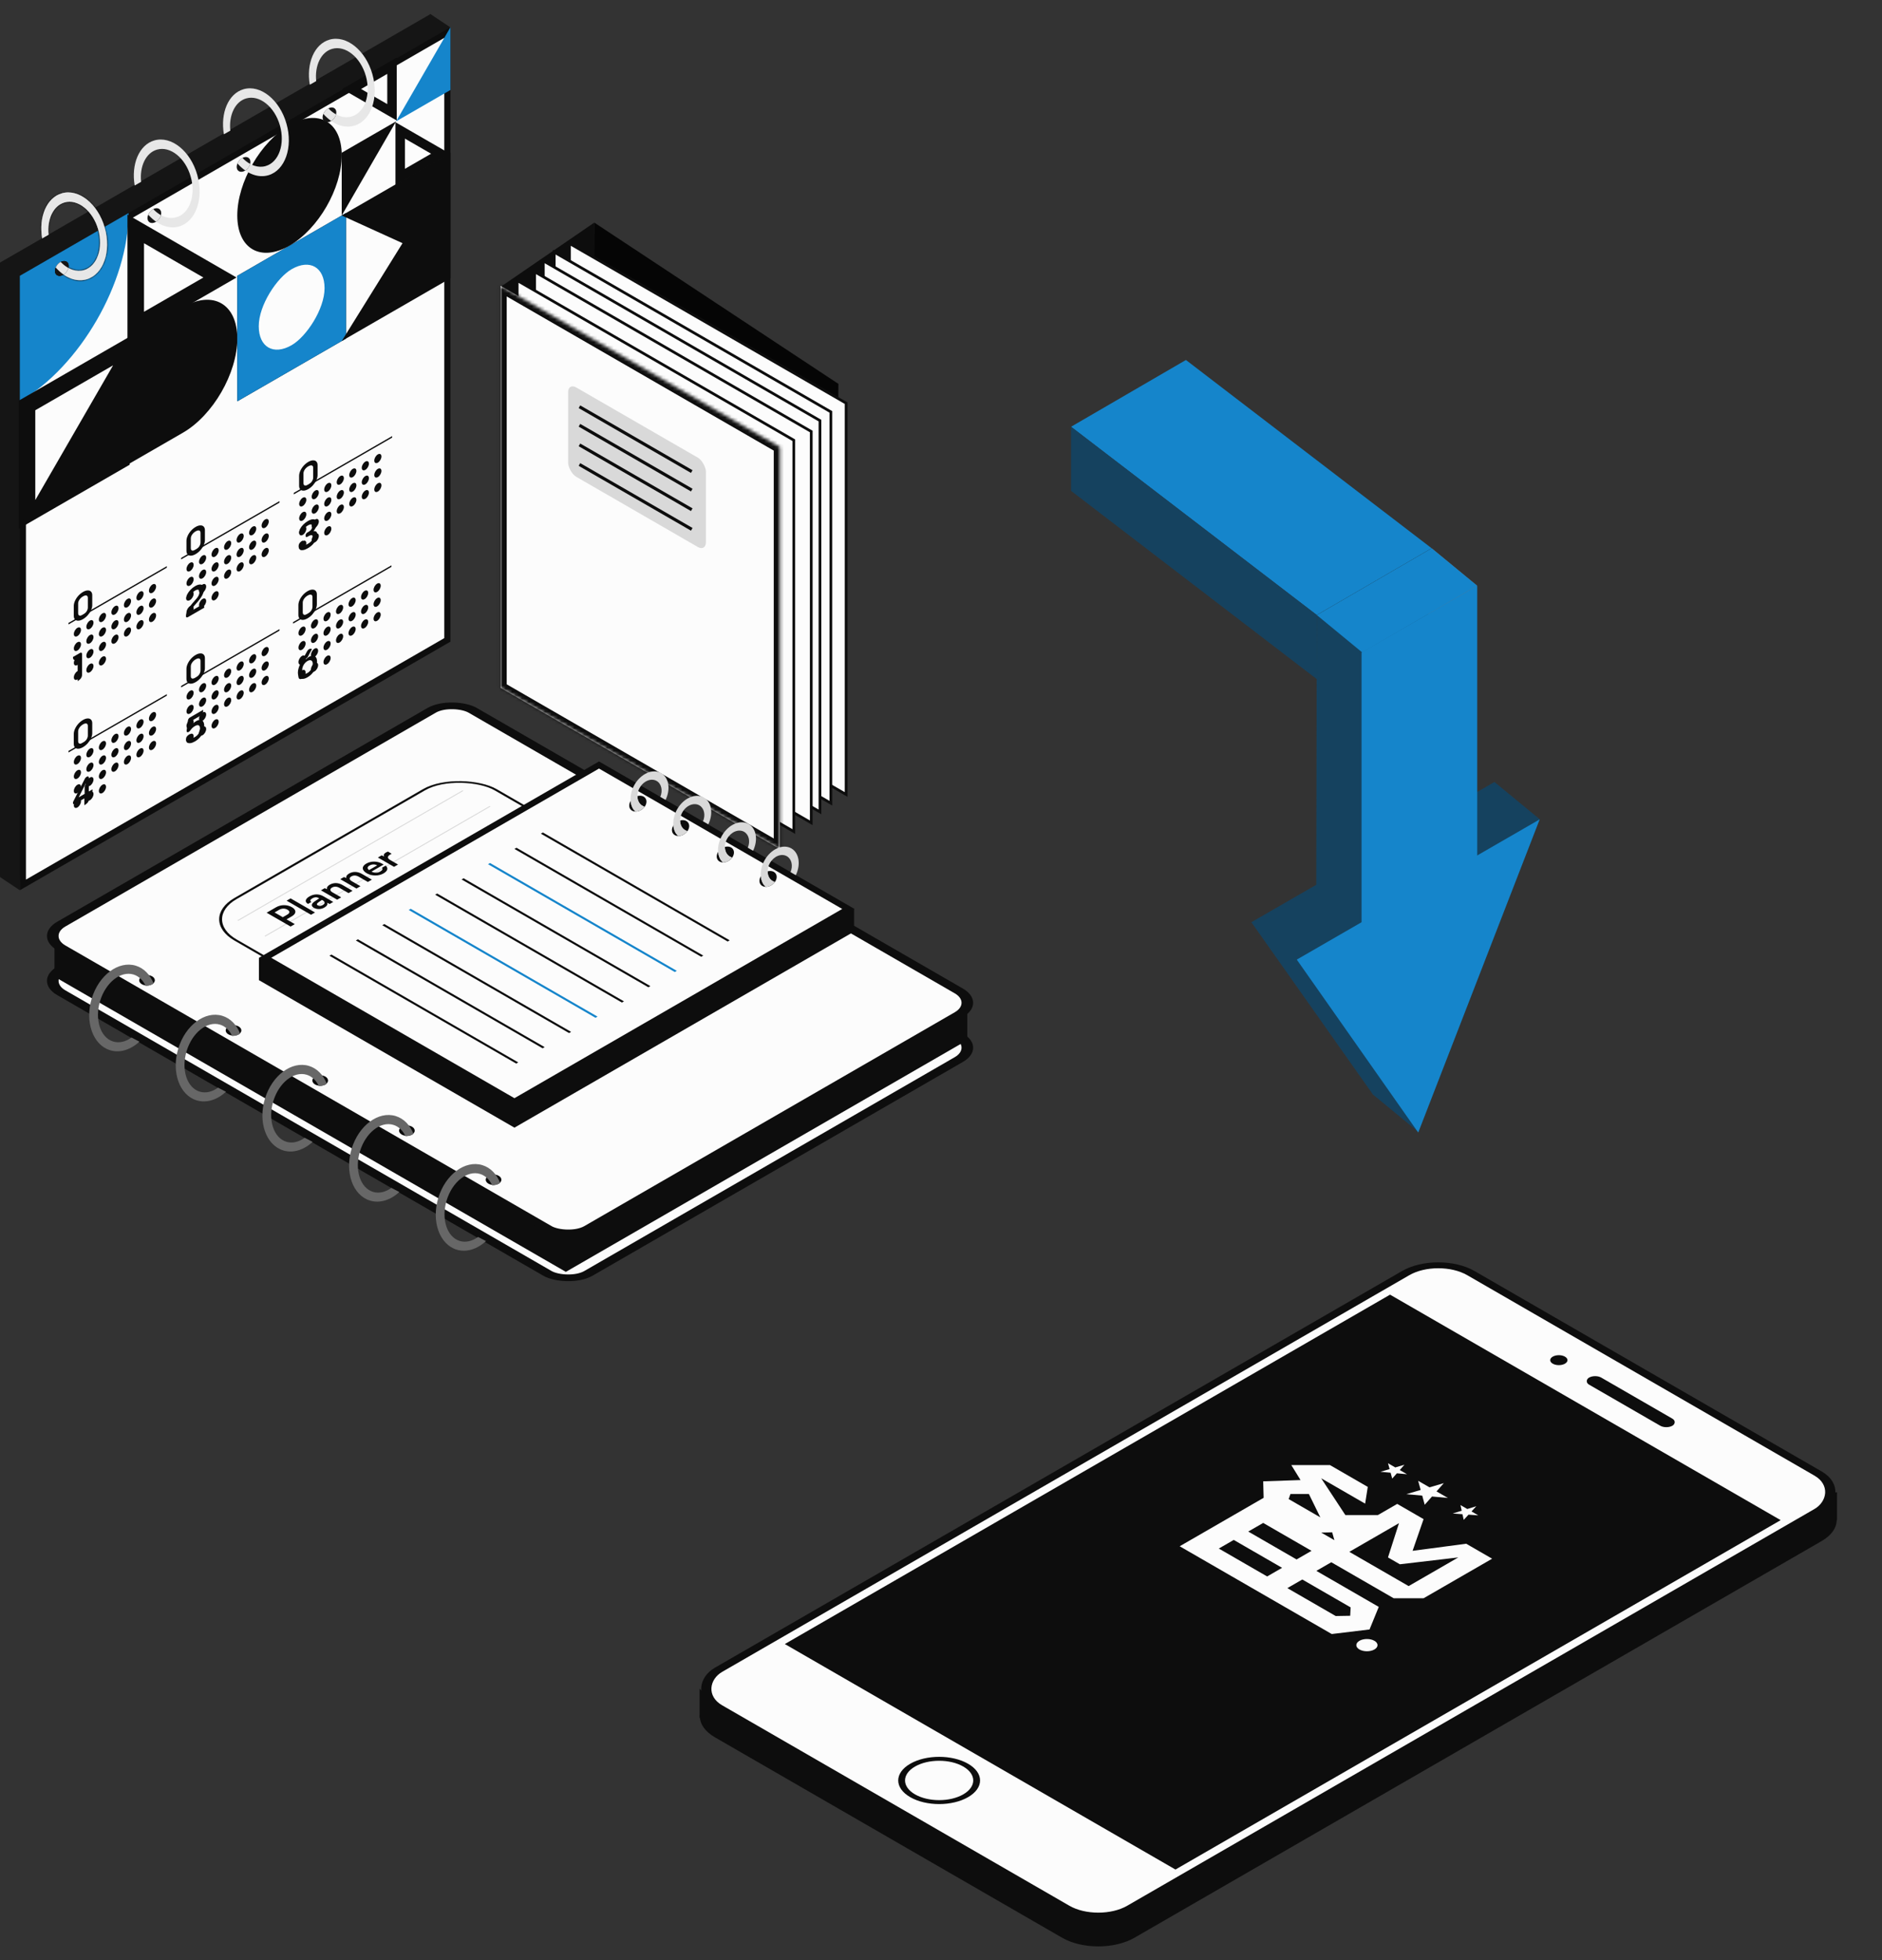 <svg width="575" height="599" viewBox="0 0 575 599" fill="none" xmlns="http://www.w3.org/2000/svg">
<rect x="0" y="0" width="575" height="599" fill="#333333" stroke="none"/>
<rect x="2.505" width="145.149" height="185.988" rx="7.232" transform="matrix(0.866 -0.5 0.866 0.5 10.283 300.979)" fill="#FCFCFC" stroke="#0D0D0D" stroke-width="2.893"/>
<path d="M172.882 388.647L295.537 317.832L295.537 306.906L139.046 227.482L213.823 305.789L16.647 286.805L16.647 298.451L172.882 388.647Z" fill="#0D0D0D"/>
<rect x="2.505" width="145.149" height="185.988" rx="7.232" transform="matrix(0.866 -0.5 0.866 0.5 10.283 287.26)" fill="#FCFCFC" stroke="#0D0D0D" stroke-width="2.893"/>
<ellipse cx="44.915" cy="299.548" rx="2.393" ry="1.595" fill="#090909"/>
<path fill-rule="evenodd" clip-rule="evenodd" d="M42.603 318.297C39.956 320.745 36.683 321.838 33.658 320.923C28.391 319.331 25.87 312.255 28.027 305.12C30.184 297.984 36.203 293.491 41.47 295.083C43.982 295.842 45.87 297.849 46.923 300.515C46.49 300.935 45.634 301.206 44.502 301.282C43.707 299.555 42.432 298.282 40.78 297.783C36.856 296.597 32.29 300.22 30.58 305.875C28.87 311.53 30.665 317.076 34.589 318.262C36.431 318.819 38.416 318.316 40.179 317.04L42.603 318.297Z" fill="#676767"/>
<ellipse cx="71.349" cy="314.863" rx="2.393" ry="1.595" fill="#090909"/>
<path fill-rule="evenodd" clip-rule="evenodd" d="M69.037 333.612C66.39 336.059 63.117 337.152 60.092 336.238C54.825 334.646 52.303 327.57 54.461 320.435C56.618 313.299 62.636 308.805 67.903 310.398C70.416 311.157 72.303 313.164 73.357 315.83C72.924 316.249 72.068 316.521 70.935 316.597C70.141 314.869 68.866 313.597 67.214 313.098C63.29 311.911 58.723 315.534 57.014 321.189C55.304 326.845 57.099 332.391 61.023 333.577C62.865 334.134 64.849 333.631 66.613 332.355L69.037 333.612Z" fill="#676767"/>
<ellipse cx="97.83" cy="330.177" rx="2.393" ry="1.595" fill="#090909"/>
<path fill-rule="evenodd" clip-rule="evenodd" d="M95.518 348.926C92.871 351.374 89.598 352.467 86.573 351.552C81.306 349.96 78.785 342.885 80.942 335.749C83.099 328.614 89.118 324.12 94.385 325.712C96.897 326.472 98.785 328.479 99.838 331.145C99.405 331.564 98.549 331.836 97.417 331.912C96.622 330.184 95.347 328.912 93.695 328.412C89.772 327.226 85.205 330.849 83.495 336.504C81.786 342.159 83.581 347.705 87.504 348.892C89.347 349.449 91.331 348.945 93.094 347.67L95.518 348.926Z" fill="#676767"/>
<ellipse cx="124.312" cy="345.492" rx="2.393" ry="1.595" fill="#090909"/>
<path fill-rule="evenodd" clip-rule="evenodd" d="M122 364.241C119.353 366.689 116.08 367.782 113.055 366.867C107.788 365.275 105.266 358.199 107.424 351.064C109.581 343.928 115.599 339.435 120.867 341.027C123.379 341.786 125.267 343.793 126.32 346.459C125.887 346.879 125.031 347.15 123.898 347.226C123.104 345.499 121.829 344.226 120.177 343.727C116.253 342.541 111.686 346.164 109.977 351.819C108.267 357.474 110.062 363.02 113.986 364.206C115.828 364.763 117.812 364.26 119.576 362.984L122 364.241Z" fill="#676767"/>
<ellipse cx="150.793" cy="360.488" rx="2.393" ry="1.595" fill="#090909"/>
<path fill-rule="evenodd" clip-rule="evenodd" d="M148.481 379.236C145.834 381.684 142.561 382.777 139.536 381.863C134.269 380.27 131.748 373.195 133.905 366.059C136.062 358.924 142.081 354.43 147.348 356.022C149.861 356.782 151.748 358.789 152.801 361.455C152.368 361.874 151.512 362.146 150.38 362.222C149.585 360.494 148.311 359.222 146.659 358.722C142.735 357.536 138.168 361.159 136.458 366.814C134.749 372.469 136.544 378.015 140.468 379.202C142.31 379.759 144.294 379.255 146.057 377.98L148.481 379.236Z" fill="#676767"/>
<rect x="0.626" width="91.803" height="42.668" rx="12.655" transform="matrix(0.866 -0.5 0.866 0.5 60.442 281.216)" fill="#FCFCFC" stroke="#0D0D0D" stroke-width="0.723"/>
<rect width="79.445" height="0.319" transform="matrix(0.866 -0.5 0.866 0.5 89.094 290.793)" fill="#D9D9D9"/>
<rect width="79.445" height="0.319" transform="matrix(0.866 -0.5 0.866 0.5 97.383 295.579)" fill="#D9D9D9"/>
<rect width="79.445" height="0.319" transform="matrix(0.866 -0.5 0.866 0.5 80.805 286.007)" fill="#D9D9D9"/>
<rect width="79.445" height="0.319" transform="matrix(0.866 -0.5 0.866 0.5 72.515 281.222)" fill="#D9D9D9"/>
<path d="M89.16 279.999C90.623 279.155 90.593 278.027 89.18 277.211C87.747 276.384 85.833 276.378 84.36 277.228L81.464 278.9L88.79 283.129L90.072 282.389L87.547 280.931L89.16 279.999ZM85.252 278.032C86.104 277.541 87.026 277.517 87.828 277.98C88.629 278.443 88.629 278.987 87.747 279.496L86.405 280.271L83.889 278.819L85.252 278.032ZM96.242 278.827L88.786 274.523L87.574 275.223L95.029 279.527L96.242 278.827ZM99.127 277.311C99.899 276.866 100.219 276.276 99.919 275.859L100.74 276.229L101.813 275.61L98.806 273.875C97.434 273.082 95.891 273.14 94.558 273.909C93.215 274.685 93.035 275.599 94.107 276.218L95.149 275.616C94.628 275.315 94.728 274.91 95.45 274.494C96.071 274.135 96.742 274.06 97.414 274.447L97.524 274.511L96.151 275.431C95.069 276.16 94.979 276.872 95.891 277.398C96.822 277.936 98.075 277.919 99.127 277.311ZM98.606 276.548C98.055 276.866 97.534 276.912 97.083 276.652C96.682 276.42 96.722 276.108 97.414 275.628L98.366 274.986L98.626 275.136C99.388 275.576 99.358 276.114 98.606 276.548ZM104.236 274.211L101.571 272.672C100.769 272.209 100.709 271.642 101.46 271.209C102.092 270.844 102.903 270.838 103.735 271.318L106.491 272.909L107.713 272.204L104.667 270.445C103.384 269.704 101.971 269.629 100.729 270.347C100.058 270.734 99.747 271.249 99.937 271.718L99.196 271.405L98.064 272.059L103.014 274.917L104.236 274.211ZM110.137 270.804L107.471 269.265C106.67 268.803 106.61 268.236 107.361 267.802C107.992 267.437 108.804 267.431 109.636 267.912L112.392 269.503L113.614 268.797L110.568 267.038C109.285 266.298 107.872 266.222 106.63 266.94C105.958 267.327 105.648 267.842 105.838 268.311L105.097 267.998L103.964 268.652L108.914 271.51L110.137 270.804ZM117.16 266.9C118.453 266.154 118.703 265.257 117.831 264.511L116.699 265.164C117.03 265.517 116.849 265.922 116.178 266.31C115.366 266.778 114.464 266.79 113.502 266.339L117.22 264.181L116.849 263.967C115.306 263.076 113.372 263.047 111.889 263.903C110.436 264.742 110.496 265.945 112.049 266.842C113.583 267.727 115.687 267.75 117.16 266.9ZM112.901 264.476C113.633 264.054 114.555 264.042 115.236 264.435L112.751 265.87C112.13 265.373 112.18 264.892 112.901 264.476ZM118.529 260.22C118.279 260.307 118.088 260.394 117.918 260.492C117.257 260.874 117.116 261.337 117.397 261.742L116.605 261.365L115.453 262.031L120.393 264.883L121.616 264.177L119.211 262.789C118.249 262.233 118.329 261.643 119.211 261.134L119.661 260.874L118.529 260.22Z" fill="#0D0D0D"/>
<rect width="151.924" height="187.759" transform="matrix(0.866 -0.5 2.20305e-08 1 0 80.238)" fill="#151515"/>
<path d="M137.539 8.314L131.482 4.276L130.725 6.295C130.557 7.22 130.22 9.121 130.22 9.323C130.22 9.525 130.725 11.763 130.977 12.856L134.006 11.09L137.539 8.314Z" fill="#151515"/>
<path d="M0 267.997L6.057 272.035L6.309 263.707H5.3L1.514 264.464L0 267.997Z" fill="#151515"/>
<rect x="0.939" y="0.542" width="149.754" height="185.59" transform="matrix(0.866 -0.5 2.20305e-08 1 6.183 84.745)" fill="#FCFCFC" stroke="#0D0D0D" stroke-width="2.17"/>
<rect width="34.7" height="0.463" transform="matrix(0.866 -0.5 2.20305e-08 1 20.918 190.353)" fill="#0D0D0D"/>
<rect width="34.7" height="0.463" transform="matrix(0.866 -0.5 2.20305e-08 1 20.919 229.47)" fill="#0D0D0D"/>
<rect width="34.7" height="0.463" transform="matrix(0.866 -0.5 2.20305e-08 1 55.341 170.479)" fill="#0D0D0D"/>
<rect width="34.7" height="0.463" transform="matrix(0.866 -0.5 2.20305e-08 1 55.341 209.596)" fill="#0D0D0D"/>
<rect width="34.7" height="0.463" transform="matrix(0.866 -0.5 2.20305e-08 1 89.763 150.606)" fill="#0D0D0D"/>
<rect width="34.7" height="0.463" transform="matrix(0.866 -0.5 2.20305e-08 1 89.544 190.101)" fill="#0D0D0D"/>
<path d="M25.358 189.192C24.837 189.492 24.359 189.652 23.925 189.672C23.498 189.687 23.16 189.566 22.913 189.307C22.666 189.041 22.542 188.665 22.542 188.179L22.542 185.148C22.542 184.662 22.666 184.147 22.913 183.603C23.16 183.051 23.498 182.536 23.925 182.058C24.359 181.576 24.837 181.185 25.358 180.884C25.879 180.583 26.354 180.429 26.781 180.421C27.215 180.402 27.556 180.521 27.803 180.78C28.057 181.034 28.184 181.404 28.184 181.89L28.184 184.922C28.184 185.408 28.057 185.925 27.803 186.472C27.556 187.016 27.215 187.533 26.781 188.023C26.354 188.501 25.879 188.891 25.358 189.192ZM25.358 187.838C25.812 187.576 26.173 187.248 26.44 186.854C26.707 186.453 26.841 186.052 26.841 185.651L26.841 182.712C26.841 182.311 26.707 182.068 26.44 181.983C26.173 181.89 25.812 181.975 25.358 182.238C24.904 182.5 24.543 182.832 24.276 183.233C24.009 183.626 23.875 184.023 23.875 184.424L23.875 187.363C23.875 187.765 24.009 188.011 24.276 188.104C24.543 188.189 24.904 188.1 25.358 187.838ZM23.725 201.262L23.214 201.557C22.933 201.719 22.709 201.728 22.542 201.586C22.375 201.435 22.292 201.159 22.292 200.758L24.446 199.514C24.62 199.414 24.767 199.395 24.887 199.457C25.007 199.518 25.067 199.638 25.067 199.815L25.067 206.214C25.067 206.584 24.951 206.937 24.717 207.273C24.49 207.597 24.159 207.884 23.725 208.135L23.725 201.262Z" fill="#0D0D0D"/>
<path d="M25.358 228.308C24.837 228.609 24.359 228.769 23.925 228.788C23.498 228.804 23.16 228.682 22.913 228.424C22.666 228.158 22.542 227.782 22.542 227.296L22.542 224.264C22.542 223.778 22.666 223.263 22.913 222.72C23.16 222.168 23.498 221.653 23.925 221.175C24.359 220.693 24.837 220.301 25.358 220C25.879 219.7 26.354 219.545 26.781 219.538C27.215 219.518 27.556 219.638 27.803 219.896C28.057 220.151 28.184 220.521 28.184 221.007L28.184 224.039C28.184 224.525 28.057 225.041 27.803 225.589C27.556 226.133 27.215 226.65 26.781 227.14C26.354 227.618 25.879 228.007 25.358 228.308ZM25.358 226.954C25.812 226.692 26.173 226.364 26.44 225.971C26.707 225.57 26.841 225.169 26.841 224.768L26.841 221.829C26.841 221.427 26.707 221.184 26.44 221.1C26.173 221.007 25.812 221.092 25.358 221.354C24.904 221.616 24.543 221.948 24.276 222.349C24.009 222.743 23.875 223.14 23.875 223.541L23.875 226.48C23.875 226.881 24.009 227.128 24.276 227.221C24.543 227.305 24.904 227.217 25.358 226.954ZM25.779 243.959L22.853 245.649C22.679 245.749 22.542 245.774 22.442 245.724C22.342 245.674 22.292 245.56 22.292 245.383C22.292 245.182 22.339 244.997 22.432 244.827L25.949 237.902C26.003 237.794 26.083 237.69 26.19 237.59C26.297 237.482 26.41 237.393 26.53 237.324C26.704 237.223 26.848 237.206 26.961 237.271C27.075 237.329 27.132 237.455 27.132 237.647L27.132 241.859L28.284 241.194C28.284 241.657 28.214 242.033 28.074 242.322C27.94 242.607 27.726 242.835 27.432 243.005L27.132 243.178L27.132 244.301C27.132 244.64 27.021 244.954 26.801 245.244C26.587 245.521 26.247 245.795 25.779 246.065L25.779 243.959ZM25.859 242.594L25.859 240.268L26.23 239.487L26.15 239.476L24.045 243.641L25.859 242.594Z" fill="#0D0D0D"/>
<path d="M59.78 169.318C59.259 169.619 58.782 169.779 58.347 169.798C57.92 169.813 57.583 169.692 57.335 169.434C57.088 169.167 56.965 168.791 56.965 168.305L56.965 165.274C56.965 164.788 57.088 164.273 57.335 163.729C57.583 163.178 57.92 162.663 58.347 162.185C58.782 161.702 59.259 161.311 59.78 161.01C60.301 160.709 60.776 160.555 61.203 160.547C61.638 160.528 61.978 160.648 62.225 160.906C62.479 161.161 62.606 161.531 62.606 162.017L62.606 165.048C62.606 165.534 62.479 166.051 62.225 166.599C61.978 167.143 61.638 167.659 61.203 168.149C60.776 168.627 60.301 169.017 59.78 169.318ZM59.78 167.964C60.235 167.702 60.595 167.374 60.863 166.981C61.13 166.579 61.263 166.178 61.263 165.777L61.263 162.838C61.263 162.437 61.13 162.194 60.863 162.109C60.595 162.017 60.235 162.102 59.78 162.364C59.326 162.626 58.965 162.958 58.698 163.359C58.431 163.752 58.297 164.15 58.297 164.551L58.297 167.49C58.297 167.891 58.431 168.138 58.698 168.23C58.965 168.315 59.326 168.226 59.78 167.964ZM57.426 188.573C57.239 188.681 57.088 188.706 56.975 188.649C56.868 188.587 56.814 188.456 56.814 188.255C56.814 187.653 57.018 186.988 57.426 186.259C57.84 185.519 58.488 184.662 59.37 183.69C59.79 183.231 60.111 182.85 60.331 182.545C60.552 182.233 60.706 181.955 60.792 181.712C60.886 181.457 60.933 181.191 60.933 180.913C60.933 180.528 60.819 180.296 60.592 180.219C60.365 180.134 60.044 180.212 59.63 180.451C58.681 180.998 58.207 181.723 58.207 182.626C58.207 182.834 58.221 183.008 58.247 183.147C58.187 183.197 58.1 183.255 57.987 183.32C57.679 183.498 57.416 183.55 57.195 183.476C56.981 183.392 56.874 183.199 56.874 182.898C56.874 182.489 56.995 182.045 57.235 181.567C57.476 181.089 57.806 180.632 58.227 180.196C58.648 179.76 59.116 179.394 59.63 179.097C60.158 178.792 60.622 178.632 61.023 178.617C61.431 178.59 61.744 178.709 61.965 178.975C62.185 179.234 62.296 179.618 62.296 180.127C62.296 180.698 62.112 181.324 61.744 182.007C61.377 182.682 60.819 183.432 60.071 184.257C59.49 184.902 59.059 185.424 58.778 185.825C58.505 186.215 58.358 186.516 58.337 186.728L61.384 184.969C61.718 184.776 61.972 184.741 62.145 184.865C62.319 184.988 62.406 185.266 62.406 185.698L57.426 188.573Z" fill="#0D0D0D"/>
<path d="M59.78 208.434C59.259 208.735 58.782 208.895 58.347 208.915C57.92 208.93 57.583 208.809 57.335 208.55C57.088 208.284 56.965 207.908 56.965 207.422L56.965 204.39C56.965 203.905 57.088 203.39 57.335 202.846C57.583 202.294 57.92 201.779 58.347 201.301C58.782 200.819 59.259 200.428 59.78 200.127C60.301 199.826 60.776 199.672 61.203 199.664C61.638 199.645 61.978 199.764 62.225 200.023C62.479 200.277 62.606 200.647 62.606 201.133L62.606 204.165C62.606 204.651 62.479 205.168 62.225 205.715C61.978 206.259 61.638 206.776 61.203 207.266C60.776 207.744 60.301 208.134 59.78 208.434ZM59.78 207.081C60.235 206.818 60.595 206.491 60.863 206.097C61.13 205.696 61.263 205.295 61.263 204.894L61.263 201.955C61.263 201.554 61.13 201.311 60.863 201.226C60.595 201.133 60.235 201.218 59.78 201.48C59.326 201.743 58.965 202.074 58.698 202.476C58.431 202.869 58.297 203.266 58.297 203.667L58.297 206.606C58.297 207.007 58.431 207.254 58.698 207.347C58.965 207.432 59.326 207.343 59.78 207.081ZM59.57 226.556C59.062 226.849 58.598 227.025 58.177 227.082C57.756 227.133 57.422 227.063 57.175 226.874C56.935 226.681 56.814 226.384 56.814 225.983C56.814 225.644 56.898 225.349 57.065 225.098C57.232 224.847 57.496 224.618 57.856 224.41L58.067 224.3C58.047 224.435 58.037 224.595 58.037 224.78C58.037 225.189 58.174 225.43 58.448 225.503C58.722 225.576 59.096 225.476 59.57 225.202C60.064 224.917 60.442 224.552 60.702 224.109C60.969 223.654 61.103 223.152 61.103 222.605C61.103 222.088 60.966 221.766 60.692 221.638C60.418 221.511 60.038 221.588 59.55 221.87C59.016 222.178 58.561 222.603 58.187 223.143C58.02 223.378 57.846 223.548 57.666 223.652C57.486 223.756 57.332 223.783 57.205 223.733C57.078 223.675 57.015 223.546 57.015 223.345C57.015 223.291 57.018 223.247 57.025 223.212L57.426 220.146C57.452 219.945 57.519 219.768 57.626 219.614C57.74 219.455 57.886 219.324 58.067 219.22L62.095 216.894C62.095 217.774 61.785 218.393 61.163 218.751L58.458 220.314L58.277 221.656C58.11 221.883 57.973 222.094 57.867 222.286L57.917 222.327C58.17 221.933 58.474 221.561 58.828 221.21C59.189 220.855 59.543 220.578 59.891 220.377C60.398 220.084 60.839 219.949 61.213 219.972C61.594 219.991 61.885 220.163 62.085 220.487C62.292 220.807 62.396 221.264 62.396 221.858C62.396 222.483 62.282 223.092 62.055 223.686C61.828 224.28 61.501 224.824 61.073 225.318C60.652 225.808 60.151 226.22 59.57 226.556Z" fill="#0D0D0D"/>
<path d="M94.203 149.444C93.682 149.745 93.204 149.905 92.77 149.924C92.342 149.94 92.005 149.818 91.758 149.56C91.51 149.294 91.387 148.918 91.387 148.432L91.387 145.4C91.387 144.914 91.51 144.399 91.758 143.856C92.005 143.304 92.342 142.789 92.77 142.311C93.204 141.829 93.682 141.437 94.203 141.136C94.724 140.836 95.198 140.681 95.626 140.674C96.06 140.654 96.401 140.774 96.648 141.032C96.902 141.287 97.028 141.657 97.028 142.143L97.028 145.175C97.028 145.661 96.902 146.177 96.648 146.725C96.401 147.269 96.06 147.786 95.626 148.276C95.198 148.754 94.724 149.143 94.203 149.444ZM94.203 148.09C94.657 147.828 95.018 147.5 95.285 147.107C95.552 146.706 95.686 146.305 95.686 145.904L95.686 142.965C95.686 142.563 95.552 142.32 95.285 142.236C95.018 142.143 94.657 142.228 94.203 142.49C93.749 142.752 93.388 143.084 93.121 143.485C92.853 143.879 92.72 144.276 92.72 144.677L92.72 147.616C92.72 148.017 92.853 148.264 93.121 148.357C93.388 148.441 93.749 148.353 94.203 148.09ZM94.062 167.525C93.515 167.841 93.027 168.03 92.599 168.092C92.172 168.146 91.838 168.073 91.597 167.872C91.357 167.664 91.237 167.34 91.237 166.9C91.237 166.538 91.337 166.218 91.537 165.94C91.744 165.658 92.078 165.385 92.539 165.118C92.519 165.277 92.509 165.456 92.509 165.656C92.509 166.119 92.639 166.399 92.9 166.495C93.167 166.58 93.555 166.476 94.062 166.183C94.564 165.894 94.941 165.583 95.195 165.252C95.455 164.916 95.586 164.567 95.586 164.204C95.586 163.448 95.141 163.327 94.253 163.84L93.922 164.031C93.755 164.127 93.618 164.145 93.511 164.083C93.404 164.021 93.351 163.894 93.351 163.701C93.351 163.5 93.401 163.313 93.501 163.14C93.608 162.955 93.749 162.812 93.922 162.712L94.263 162.515C95.011 162.083 95.385 161.516 95.385 160.814C95.385 160.482 95.275 160.295 95.055 160.253C94.834 160.203 94.517 160.297 94.103 160.536C93.648 160.799 93.297 161.094 93.05 161.422C92.803 161.742 92.68 162.071 92.68 162.411C92.68 162.557 92.693 162.716 92.72 162.885C92.332 163.124 92.015 163.23 91.768 163.203C91.527 163.173 91.407 163.015 91.407 162.729C91.407 162.343 91.521 161.935 91.748 161.503C91.975 161.071 92.292 160.656 92.7 160.259C93.114 159.85 93.582 159.495 94.103 159.194C94.63 158.89 95.095 158.718 95.495 158.679C95.896 158.641 96.204 158.741 96.417 158.98C96.638 159.208 96.748 159.557 96.748 160.027C96.748 160.752 96.424 161.51 95.776 162.301C96.197 162.266 96.494 162.338 96.668 162.515C96.848 162.689 96.938 162.991 96.938 163.423C96.938 163.909 96.818 164.407 96.578 164.916C96.337 165.425 96 165.905 95.566 166.357C95.131 166.808 94.63 167.197 94.062 167.525Z" fill="#0D0D0D"/>
<path d="M93.984 188.939C93.463 189.24 92.986 189.4 92.551 189.419C92.124 189.435 91.786 189.313 91.539 189.055C91.292 188.789 91.168 188.413 91.168 187.927L91.168 184.895C91.168 184.409 91.292 183.894 91.539 183.351C91.786 182.799 92.124 182.284 92.551 181.806C92.986 181.324 93.463 180.932 93.984 180.632C94.505 180.331 94.98 180.176 95.407 180.169C95.841 180.149 96.182 180.269 96.429 180.527C96.683 180.782 96.81 181.152 96.81 181.638L96.81 184.67C96.81 185.156 96.683 185.672 96.429 186.22C96.182 186.764 95.841 187.281 95.407 187.771C94.98 188.249 94.505 188.638 93.984 188.939ZM93.984 187.586C94.438 187.323 94.799 186.995 95.066 186.602C95.334 186.201 95.467 185.8 95.467 185.399L95.467 182.46C95.467 182.059 95.334 181.816 95.066 181.731C94.799 181.638 94.438 181.723 93.984 181.985C93.53 182.248 93.169 182.579 92.902 182.98C92.635 183.374 92.501 183.771 92.501 184.172L92.501 187.111C92.501 187.512 92.635 187.759 92.902 187.852C93.169 187.936 93.53 187.848 93.984 187.586ZM93.934 206.968C93.36 207.3 92.852 207.462 92.411 207.454C91.97 207.446 91.626 207.275 91.379 206.939C91.138 206.6 91.018 206.122 91.018 205.505C91.018 205.103 91.092 204.652 91.239 204.151C91.392 203.638 91.599 203.136 91.86 202.647L93.774 199.1C93.874 198.911 93.971 198.766 94.064 198.666C94.165 198.554 94.281 198.46 94.415 198.383C94.769 198.178 95.063 198.171 95.297 198.36L93.994 200.813C93.914 200.874 93.814 200.963 93.694 201.079C93.573 201.194 93.477 201.297 93.403 201.385L93.463 201.489C93.583 201.351 93.734 201.21 93.914 201.067C94.094 200.917 94.255 200.801 94.395 200.72C94.863 200.45 95.284 200.33 95.658 200.361C96.032 200.392 96.326 200.562 96.539 200.87C96.753 201.179 96.86 201.599 96.86 202.132C96.86 202.749 96.737 203.368 96.489 203.989C96.242 204.602 95.898 205.171 95.457 205.695C95.016 206.212 94.509 206.637 93.934 206.968ZM93.934 205.638C94.415 205.36 94.806 204.968 95.106 204.463C95.407 203.95 95.557 203.424 95.557 202.884C95.557 202.344 95.407 201.991 95.106 201.825C94.806 201.659 94.415 201.715 93.934 201.993C93.46 202.267 93.072 202.66 92.772 203.173C92.478 203.682 92.331 204.207 92.331 204.747C92.331 205.287 92.478 205.641 92.772 205.811C93.072 205.969 93.46 205.911 93.934 205.638Z" fill="#0D0D0D"/>
<circle cx="1.262" cy="1.262" r="1.262" transform="matrix(0.866 -0.5 2.20305e-08 1 22.558 192.477)" fill="#0D0D0D"/>
<circle cx="1.262" cy="1.262" r="1.262" transform="matrix(0.866 -0.5 2.20305e-08 1 22.558 231.594)" fill="#0D0D0D"/>
<circle cx="1.262" cy="1.262" r="1.262" transform="matrix(0.866 -0.5 2.20305e-08 1 56.98 172.603)" fill="#0D0D0D"/>
<circle cx="1.262" cy="1.262" r="1.262" transform="matrix(0.866 -0.5 2.20305e-08 1 56.98 211.72)" fill="#0D0D0D"/>
<circle cx="1.262" cy="1.262" r="1.262" transform="matrix(0.866 -0.5 2.20305e-08 1 91.402 152.73)" fill="#0D0D0D"/>
<circle cx="1.262" cy="1.262" r="1.262" transform="matrix(0.866 -0.5 2.20305e-08 1 91.184 192.225)" fill="#0D0D0D"/>
<circle cx="1.262" cy="1.262" r="1.262" transform="matrix(0.866 -0.5 2.20305e-08 1 22.558 196.893)" fill="#0D0D0D"/>
<circle cx="1.262" cy="1.262" r="1.262" transform="matrix(0.866 -0.5 2.20305e-08 1 22.558 236.01)" fill="#0D0D0D"/>
<circle cx="1.262" cy="1.262" r="1.262" transform="matrix(0.866 -0.5 2.20305e-08 1 56.98 177.02)" fill="#0D0D0D"/>
<circle cx="1.262" cy="1.262" r="1.262" transform="matrix(0.866 -0.5 2.20305e-08 1 56.98 216.136)" fill="#0D0D0D"/>
<circle cx="1.262" cy="1.262" r="1.262" transform="matrix(0.866 -0.5 2.20305e-08 1 91.402 157.146)" fill="#0D0D0D"/>
<circle cx="1.262" cy="1.262" r="1.262" transform="matrix(0.866 -0.5 2.20305e-08 1 91.184 196.641)" fill="#0D0D0D"/>
<circle cx="1.262" cy="1.262" r="1.262" transform="matrix(0.866 -0.5 2.20305e-08 1 22.558 201.31)" fill="#0D0D0D"/>
<circle cx="1.262" cy="1.262" r="1.262" transform="matrix(0.866 -0.5 2.20305e-08 1 22.558 240.426)" fill="#0D0D0D"/>
<circle cx="1.262" cy="1.262" r="1.262" transform="matrix(0.866 -0.5 2.20305e-08 1 56.98 181.436)" fill="#0D0D0D"/>
<circle cx="1.262" cy="1.262" r="1.262" transform="matrix(0.866 -0.5 2.20305e-08 1 56.98 220.553)" fill="#0D0D0D"/>
<circle cx="1.262" cy="1.262" r="1.262" transform="matrix(0.866 -0.5 2.20305e-08 1 91.402 161.562)" fill="#0D0D0D"/>
<circle cx="1.262" cy="1.262" r="1.262" transform="matrix(0.866 -0.5 2.20305e-08 1 91.184 201.058)" fill="#0D0D0D"/>
<circle cx="1.262" cy="1.262" r="1.262" transform="matrix(0.866 -0.5 2.20305e-08 1 22.558 205.726)" fill="#0D0D0D"/>
<circle cx="1.262" cy="1.262" r="1.262" transform="matrix(0.866 -0.5 2.20305e-08 1 22.558 244.843)" fill="#0D0D0D"/>
<circle cx="1.262" cy="1.262" r="1.262" transform="matrix(0.866 -0.5 2.20305e-08 1 56.98 185.853)" fill="#0D0D0D"/>
<circle cx="1.262" cy="1.262" r="1.262" transform="matrix(0.866 -0.5 2.20305e-08 1 56.98 224.969)" fill="#0D0D0D"/>
<circle cx="1.262" cy="1.262" r="1.262" transform="matrix(0.866 -0.5 2.20305e-08 1 91.402 165.979)" fill="#0D0D0D"/>
<circle cx="1.262" cy="1.262" r="1.262" transform="matrix(0.866 -0.5 2.20305e-08 1 91.184 205.474)" fill="#0D0D0D"/>
<circle cx="1.262" cy="1.262" r="1.262" transform="matrix(0.866 -0.5 2.20305e-08 1 26.382 190.269)" fill="#0D0D0D"/>
<circle cx="1.262" cy="1.262" r="1.262" transform="matrix(0.866 -0.5 2.20305e-08 1 26.382 229.385)" fill="#0D0D0D"/>
<circle cx="1.262" cy="1.262" r="1.262" transform="matrix(0.866 -0.5 2.20305e-08 1 60.805 170.395)" fill="#0D0D0D"/>
<circle cx="1.262" cy="1.262" r="1.262" transform="matrix(0.866 -0.5 2.20305e-08 1 60.805 209.512)" fill="#0D0D0D"/>
<circle cx="1.262" cy="1.262" r="1.262" transform="matrix(0.866 -0.5 2.20305e-08 1 95.227 150.521)" fill="#0D0D0D"/>
<circle cx="1.262" cy="1.262" r="1.262" transform="matrix(0.866 -0.5 2.20305e-08 1 95.008 190.017)" fill="#0D0D0D"/>
<circle cx="1.262" cy="1.262" r="1.262" transform="matrix(0.866 -0.5 2.20305e-08 1 26.382 194.685)" fill="#0D0D0D"/>
<circle cx="1.262" cy="1.262" r="1.262" transform="matrix(0.866 -0.5 2.20305e-08 1 26.382 233.802)" fill="#0D0D0D"/>
<circle cx="1.262" cy="1.262" r="1.262" transform="matrix(0.866 -0.5 2.20305e-08 1 60.805 174.812)" fill="#0D0D0D"/>
<circle cx="1.262" cy="1.262" r="1.262" transform="matrix(0.866 -0.5 2.20305e-08 1 60.805 213.928)" fill="#0D0D0D"/>
<circle cx="1.262" cy="1.262" r="1.262" transform="matrix(0.866 -0.5 2.20305e-08 1 95.227 154.938)" fill="#0D0D0D"/>
<circle cx="1.262" cy="1.262" r="1.262" transform="matrix(0.866 -0.5 2.20305e-08 1 95.008 194.433)" fill="#0D0D0D"/>
<circle cx="1.262" cy="1.262" r="1.262" transform="matrix(0.866 -0.5 2.20305e-08 1 26.382 199.102)" fill="#0D0D0D"/>
<circle cx="1.262" cy="1.262" r="1.262" transform="matrix(0.866 -0.5 2.20305e-08 1 26.382 238.218)" fill="#0D0D0D"/>
<circle cx="1.262" cy="1.262" r="1.262" transform="matrix(0.866 -0.5 2.20305e-08 1 60.805 179.228)" fill="#0D0D0D"/>
<circle cx="1.262" cy="1.262" r="1.262" transform="matrix(0.866 -0.5 2.20305e-08 1 60.805 218.345)" fill="#0D0D0D"/>
<circle cx="1.262" cy="1.262" r="1.262" transform="matrix(0.866 -0.5 2.20305e-08 1 95.227 159.354)" fill="#0D0D0D"/>
<circle cx="1.262" cy="1.262" r="1.262" transform="matrix(0.866 -0.5 2.20305e-08 1 95.008 198.849)" fill="#0D0D0D"/>
<circle cx="1.262" cy="1.262" r="1.262" transform="matrix(0.866 -0.5 2.20305e-08 1 26.382 203.518)" fill="#0D0D0D"/>
<circle cx="1.262" cy="1.262" r="1.262" transform="matrix(0.866 -0.5 2.20305e-08 1 26.382 242.635)" fill="#0D0D0D"/>
<circle cx="1.262" cy="1.262" r="1.262" transform="matrix(0.866 -0.5 2.20305e-08 1 60.805 183.644)" fill="#0D0D0D"/>
<circle cx="1.262" cy="1.262" r="1.262" transform="matrix(0.866 -0.5 2.20305e-08 1 60.805 222.761)" fill="#0D0D0D"/>
<circle cx="1.262" cy="1.262" r="1.262" transform="matrix(0.866 -0.5 2.20305e-08 1 95.227 163.771)" fill="#0D0D0D"/>
<circle cx="1.262" cy="1.262" r="1.262" transform="matrix(0.866 -0.5 2.20305e-08 1 95.008 203.266)" fill="#0D0D0D"/>
<circle cx="1.262" cy="1.262" r="1.262" transform="matrix(0.866 -0.5 2.20305e-08 1 30.207 188.061)" fill="#0D0D0D"/>
<circle cx="1.262" cy="1.262" r="1.262" transform="matrix(0.866 -0.5 2.20305e-08 1 30.207 227.177)" fill="#0D0D0D"/>
<circle cx="1.262" cy="1.262" r="1.262" transform="matrix(0.866 -0.5 2.20305e-08 1 64.629 168.187)" fill="#0D0D0D"/>
<circle cx="1.262" cy="1.262" r="1.262" transform="matrix(0.866 -0.5 2.20305e-08 1 64.629 207.304)" fill="#0D0D0D"/>
<circle cx="1.262" cy="1.262" r="1.262" transform="matrix(0.866 -0.5 2.20305e-08 1 99.052 148.313)" fill="#0D0D0D"/>
<circle cx="1.262" cy="1.262" r="1.262" transform="matrix(0.866 -0.5 2.20305e-08 1 98.833 187.808)" fill="#0D0D0D"/>
<circle cx="1.262" cy="1.262" r="1.262" transform="matrix(0.866 -0.5 2.20305e-08 1 30.207 192.477)" fill="#0D0D0D"/>
<circle cx="1.262" cy="1.262" r="1.262" transform="matrix(0.866 -0.5 2.20305e-08 1 30.207 231.594)" fill="#0D0D0D"/>
<circle cx="1.262" cy="1.262" r="1.262" transform="matrix(0.866 -0.5 2.20305e-08 1 64.629 172.603)" fill="#0D0D0D"/>
<circle cx="1.262" cy="1.262" r="1.262" transform="matrix(0.866 -0.5 2.20305e-08 1 64.629 211.72)" fill="#0D0D0D"/>
<circle cx="1.262" cy="1.262" r="1.262" transform="matrix(0.866 -0.5 2.20305e-08 1 99.052 152.73)" fill="#0D0D0D"/>
<circle cx="1.262" cy="1.262" r="1.262" transform="matrix(0.866 -0.5 2.20305e-08 1 98.833 192.225)" fill="#0D0D0D"/>
<circle cx="1.262" cy="1.262" r="1.262" transform="matrix(0.866 -0.5 2.20305e-08 1 30.207 196.893)" fill="#0D0D0D"/>
<circle cx="1.262" cy="1.262" r="1.262" transform="matrix(0.866 -0.5 2.20305e-08 1 30.207 236.01)" fill="#0D0D0D"/>
<circle cx="1.262" cy="1.262" r="1.262" transform="matrix(0.866 -0.5 2.20305e-08 1 64.629 177.02)" fill="#0D0D0D"/>
<circle cx="1.262" cy="1.262" r="1.262" transform="matrix(0.866 -0.5 2.20305e-08 1 64.629 216.136)" fill="#0D0D0D"/>
<circle cx="1.262" cy="1.262" r="1.262" transform="matrix(0.866 -0.5 2.20305e-08 1 99.052 157.146)" fill="#0D0D0D"/>
<circle cx="1.262" cy="1.262" r="1.262" transform="matrix(0.866 -0.5 2.20305e-08 1 98.833 196.641)" fill="#0D0D0D"/>
<circle cx="1.262" cy="1.262" r="1.262" transform="matrix(0.866 -0.5 2.20305e-08 1 30.207 201.31)" fill="#0D0D0D"/>
<circle cx="1.262" cy="1.262" r="1.262" transform="matrix(0.866 -0.5 2.20305e-08 1 30.207 240.427)" fill="#0D0D0D"/>
<circle cx="1.262" cy="1.262" r="1.262" transform="matrix(0.866 -0.5 2.20305e-08 1 64.629 181.436)" fill="#0D0D0D"/>
<circle cx="1.262" cy="1.262" r="1.262" transform="matrix(0.866 -0.5 2.20305e-08 1 64.629 220.553)" fill="#0D0D0D"/>
<circle cx="1.262" cy="1.262" r="1.262" transform="matrix(0.866 -0.5 2.20305e-08 1 99.052 161.562)" fill="#0D0D0D"/>
<circle cx="1.262" cy="1.262" r="1.262" transform="matrix(0.866 -0.5 2.20305e-08 1 98.833 201.058)" fill="#0D0D0D"/>
<circle cx="1.262" cy="1.262" r="1.262" transform="matrix(0.866 -0.5 2.20305e-08 1 34.032 185.853)" fill="#0D0D0D"/>
<circle cx="1.262" cy="1.262" r="1.262" transform="matrix(0.866 -0.5 2.20305e-08 1 34.032 224.969)" fill="#0D0D0D"/>
<circle cx="1.262" cy="1.262" r="1.262" transform="matrix(0.866 -0.5 2.20305e-08 1 68.454 165.979)" fill="#0D0D0D"/>
<circle cx="1.262" cy="1.262" r="1.262" transform="matrix(0.866 -0.5 2.20305e-08 1 68.454 205.095)" fill="#0D0D0D"/>
<circle cx="1.262" cy="1.262" r="1.262" transform="matrix(0.866 -0.5 2.20305e-08 1 102.876 146.105)" fill="#0D0D0D"/>
<circle cx="1.262" cy="1.262" r="1.262" transform="matrix(0.866 -0.5 2.20305e-08 1 102.658 185.6)" fill="#0D0D0D"/>
<circle cx="1.262" cy="1.262" r="1.262" transform="matrix(0.866 -0.5 2.20305e-08 1 34.032 190.269)" fill="#0D0D0D"/>
<circle cx="1.262" cy="1.262" r="1.262" transform="matrix(0.866 -0.5 2.20305e-08 1 34.032 229.385)" fill="#0D0D0D"/>
<circle cx="1.262" cy="1.262" r="1.262" transform="matrix(0.866 -0.5 2.20305e-08 1 68.454 170.395)" fill="#0D0D0D"/>
<circle cx="1.262" cy="1.262" r="1.262" transform="matrix(0.866 -0.5 2.20305e-08 1 68.454 209.512)" fill="#0D0D0D"/>
<circle cx="1.262" cy="1.262" r="1.262" transform="matrix(0.866 -0.5 2.20305e-08 1 102.876 150.521)" fill="#0D0D0D"/>
<circle cx="1.262" cy="1.262" r="1.262" transform="matrix(0.866 -0.5 2.20305e-08 1 102.658 190.017)" fill="#0D0D0D"/>
<circle cx="1.262" cy="1.262" r="1.262" transform="matrix(0.866 -0.5 2.20305e-08 1 34.032 194.685)" fill="#0D0D0D"/>
<circle cx="1.262" cy="1.262" r="1.262" transform="matrix(0.866 -0.5 2.20305e-08 1 34.032 233.802)" fill="#0D0D0D"/>
<circle cx="1.262" cy="1.262" r="1.262" transform="matrix(0.866 -0.5 2.20305e-08 1 68.454 174.812)" fill="#0D0D0D"/>
<circle cx="1.262" cy="1.262" r="1.262" transform="matrix(0.866 -0.5 2.20305e-08 1 68.454 213.928)" fill="#0D0D0D"/>
<circle cx="1.262" cy="1.262" r="1.262" transform="matrix(0.866 -0.5 2.20305e-08 1 102.876 154.938)" fill="#0D0D0D"/>
<circle cx="1.262" cy="1.262" r="1.262" transform="matrix(0.866 -0.5 2.20305e-08 1 102.658 194.433)" fill="#0D0D0D"/>
<circle cx="1.262" cy="1.262" r="1.262" transform="matrix(0.866 -0.5 2.20305e-08 1 37.856 183.644)" fill="#0D0D0D"/>
<circle cx="1.262" cy="1.262" r="1.262" transform="matrix(0.866 -0.5 2.20305e-08 1 37.856 222.761)" fill="#0D0D0D"/>
<circle cx="1.262" cy="1.262" r="1.262" transform="matrix(0.866 -0.5 2.20305e-08 1 72.279 163.771)" fill="#0D0D0D"/>
<circle cx="1.262" cy="1.262" r="1.262" transform="matrix(0.866 -0.5 2.20305e-08 1 72.279 202.887)" fill="#0D0D0D"/>
<circle cx="1.262" cy="1.262" r="1.262" transform="matrix(0.866 -0.5 2.20305e-08 1 106.701 143.897)" fill="#0D0D0D"/>
<circle cx="1.262" cy="1.262" r="1.262" transform="matrix(0.866 -0.5 2.20305e-08 1 106.482 183.392)" fill="#0D0D0D"/>
<circle cx="1.262" cy="1.262" r="1.262" transform="matrix(0.866 -0.5 2.20305e-08 1 37.856 188.061)" fill="#0D0D0D"/>
<circle cx="1.262" cy="1.262" r="1.262" transform="matrix(0.866 -0.5 2.20305e-08 1 37.856 227.177)" fill="#0D0D0D"/>
<circle cx="1.262" cy="1.262" r="1.262" transform="matrix(0.866 -0.5 2.20305e-08 1 72.279 168.187)" fill="#0D0D0D"/>
<circle cx="1.262" cy="1.262" r="1.262" transform="matrix(0.866 -0.5 2.20305e-08 1 72.279 207.304)" fill="#0D0D0D"/>
<circle cx="1.262" cy="1.262" r="1.262" transform="matrix(0.866 -0.5 2.20305e-08 1 106.701 148.313)" fill="#0D0D0D"/>
<circle cx="1.262" cy="1.262" r="1.262" transform="matrix(0.866 -0.5 2.20305e-08 1 106.482 187.808)" fill="#0D0D0D"/>
<circle cx="1.262" cy="1.262" r="1.262" transform="matrix(0.866 -0.5 2.20305e-08 1 37.856 192.477)" fill="#0D0D0D"/>
<circle cx="1.262" cy="1.262" r="1.262" transform="matrix(0.866 -0.5 2.20305e-08 1 37.856 231.594)" fill="#0D0D0D"/>
<circle cx="1.262" cy="1.262" r="1.262" transform="matrix(0.866 -0.5 2.20305e-08 1 72.279 172.603)" fill="#0D0D0D"/>
<circle cx="1.262" cy="1.262" r="1.262" transform="matrix(0.866 -0.5 2.20305e-08 1 72.279 211.72)" fill="#0D0D0D"/>
<circle cx="1.262" cy="1.262" r="1.262" transform="matrix(0.866 -0.5 2.20305e-08 1 106.701 152.73)" fill="#0D0D0D"/>
<circle cx="1.262" cy="1.262" r="1.262" transform="matrix(0.866 -0.5 2.20305e-08 1 106.482 192.225)" fill="#0D0D0D"/>
<circle cx="1.262" cy="1.262" r="1.262" transform="matrix(0.866 -0.5 2.20305e-08 1 41.681 181.436)" fill="#0D0D0D"/>
<circle cx="1.262" cy="1.262" r="1.262" transform="matrix(0.866 -0.5 2.20305e-08 1 41.681 220.553)" fill="#0D0D0D"/>
<circle cx="1.262" cy="1.262" r="1.262" transform="matrix(0.866 -0.5 2.20305e-08 1 76.103 161.562)" fill="#0D0D0D"/>
<circle cx="1.262" cy="1.262" r="1.262" transform="matrix(0.866 -0.5 2.20305e-08 1 76.103 200.679)" fill="#0D0D0D"/>
<circle cx="1.262" cy="1.262" r="1.262" transform="matrix(0.866 -0.5 2.20305e-08 1 110.526 141.689)" fill="#0D0D0D"/>
<circle cx="1.262" cy="1.262" r="1.262" transform="matrix(0.866 -0.5 2.20305e-08 1 110.307 181.184)" fill="#0D0D0D"/>
<circle cx="1.262" cy="1.262" r="1.262" transform="matrix(0.866 -0.5 2.20305e-08 1 41.681 185.853)" fill="#0D0D0D"/>
<circle cx="1.262" cy="1.262" r="1.262" transform="matrix(0.866 -0.5 2.20305e-08 1 41.681 224.969)" fill="#0D0D0D"/>
<circle cx="1.262" cy="1.262" r="1.262" transform="matrix(0.866 -0.5 2.20305e-08 1 76.103 165.979)" fill="#0D0D0D"/>
<circle cx="1.262" cy="1.262" r="1.262" transform="matrix(0.866 -0.5 2.20305e-08 1 76.103 205.095)" fill="#0D0D0D"/>
<circle cx="1.262" cy="1.262" r="1.262" transform="matrix(0.866 -0.5 2.20305e-08 1 110.526 146.105)" fill="#0D0D0D"/>
<circle cx="1.262" cy="1.262" r="1.262" transform="matrix(0.866 -0.5 2.20305e-08 1 110.307 185.6)" fill="#0D0D0D"/>
<circle cx="1.262" cy="1.262" r="1.262" transform="matrix(0.866 -0.5 2.20305e-08 1 41.681 190.269)" fill="#0D0D0D"/>
<circle cx="1.262" cy="1.262" r="1.262" transform="matrix(0.866 -0.5 2.20305e-08 1 41.681 229.385)" fill="#0D0D0D"/>
<circle cx="1.262" cy="1.262" r="1.262" transform="matrix(0.866 -0.5 2.20305e-08 1 76.103 170.395)" fill="#0D0D0D"/>
<circle cx="1.262" cy="1.262" r="1.262" transform="matrix(0.866 -0.5 2.20305e-08 1 76.103 209.512)" fill="#0D0D0D"/>
<circle cx="1.262" cy="1.262" r="1.262" transform="matrix(0.866 -0.5 2.20305e-08 1 110.526 150.521)" fill="#0D0D0D"/>
<circle cx="1.262" cy="1.262" r="1.262" transform="matrix(0.866 -0.5 2.20305e-08 1 110.307 190.017)" fill="#0D0D0D"/>
<circle cx="1.262" cy="1.262" r="1.262" transform="matrix(0.866 -0.5 2.20305e-08 1 45.506 179.228)" fill="#0D0D0D"/>
<circle cx="1.262" cy="1.262" r="1.262" transform="matrix(0.866 -0.5 2.20305e-08 1 45.506 218.345)" fill="#0D0D0D"/>
<circle cx="1.262" cy="1.262" r="1.262" transform="matrix(0.866 -0.5 2.20305e-08 1 79.928 159.354)" fill="#0D0D0D"/>
<circle cx="1.262" cy="1.262" r="1.262" transform="matrix(0.866 -0.5 2.20305e-08 1 79.928 198.471)" fill="#0D0D0D"/>
<circle cx="1.262" cy="1.262" r="1.262" transform="matrix(0.866 -0.5 2.20305e-08 1 114.35 139.48)" fill="#0D0D0D"/>
<circle cx="1.262" cy="1.262" r="1.262" transform="matrix(0.866 -0.5 2.20305e-08 1 114.132 178.976)" fill="#0D0D0D"/>
<circle cx="1.262" cy="1.262" r="1.262" transform="matrix(0.866 -0.5 2.20305e-08 1 45.506 183.644)" fill="#0D0D0D"/>
<circle cx="1.262" cy="1.262" r="1.262" transform="matrix(0.866 -0.5 2.20305e-08 1 45.506 222.761)" fill="#0D0D0D"/>
<circle cx="1.262" cy="1.262" r="1.262" transform="matrix(0.866 -0.5 2.20305e-08 1 79.928 163.771)" fill="#0D0D0D"/>
<circle cx="1.262" cy="1.262" r="1.262" transform="matrix(0.866 -0.5 2.20305e-08 1 79.928 202.887)" fill="#0D0D0D"/>
<circle cx="1.262" cy="1.262" r="1.262" transform="matrix(0.866 -0.5 2.20305e-08 1 114.35 143.897)" fill="#0D0D0D"/>
<circle cx="1.262" cy="1.262" r="1.262" transform="matrix(0.866 -0.5 2.20305e-08 1 114.132 183.392)" fill="#0D0D0D"/>
<circle cx="1.262" cy="1.262" r="1.262" transform="matrix(0.866 -0.5 2.20305e-08 1 45.506 188.061)" fill="#0D0D0D"/>
<circle cx="1.262" cy="1.262" r="1.262" transform="matrix(0.866 -0.5 2.20305e-08 1 45.506 227.177)" fill="#0D0D0D"/>
<circle cx="1.262" cy="1.262" r="1.262" transform="matrix(0.866 -0.5 2.20305e-08 1 79.928 168.187)" fill="#0D0D0D"/>
<circle cx="1.262" cy="1.262" r="1.262" transform="matrix(0.866 -0.5 2.20305e-08 1 79.928 207.304)" fill="#0D0D0D"/>
<circle cx="1.262" cy="1.262" r="1.262" transform="matrix(0.866 -0.5 2.20305e-08 1 114.35 148.313)" fill="#0D0D0D"/>
<circle cx="1.262" cy="1.262" r="1.262" transform="matrix(0.866 -0.5 2.20305e-08 1 114.132 187.808)" fill="#0D0D0D"/>
<path d="M6.057 84.276L39.277 65.096C39.277 86.281 24.404 112.043 6.057 122.635L6.057 84.276Z" fill="#1585CB"/>
<path d="M8.249 123.901L37.085 107.252L37.085 140.549L8.249 157.198L8.249 123.901Z" stroke="#0D0D0D" stroke-width="5.062"/>
<path d="M55.887 93.866C65.061 88.569 72.497 92.863 72.497 103.455C72.497 114.048 65.061 126.929 55.887 132.225L39.277 141.815L39.277 103.455L55.887 93.866Z" fill="#0D0D0D"/>
<path d="M105.718 65.096L105.718 103.455L72.497 122.635L72.497 84.276L105.718 65.096Z" fill="#0D0D0D"/>
<path d="M105.718 65.096L105.718 103.455L72.497 122.635L72.497 84.276L105.718 65.096Z" fill="#1585CB"/>
<path d="M137.626 46.673L137.626 85.033L104.406 104.212L122.983 74.307L104.406 65.853L137.626 46.673Z" fill="#0D0D0D"/>
<rect width="23.218" height="23.218" rx="11.609" transform="matrix(-1.58247e-08 1 -0.866 0.5 99.161 76.452)" fill="#FCFCFC"/>
<path d="M41.469 99.659L41.469 69.941L54.337 77.371L67.205 84.8L41.469 99.659Z" stroke="#0D0D0D" stroke-width="5.062"/>
<path d="M119.764 20.073L119.764 34.315L113.597 30.755L107.43 27.194L119.764 20.073Z" stroke="#0D0D0D" stroke-width="2.893"/>
<path d="M121.016 37.084L129.321 22.699L137.626 8.314L137.626 27.494L121.016 37.084Z" fill="#1585CB"/>
<path d="M122.269 54.094L122.269 39.852L128.436 43.413L134.602 46.973L122.269 54.094Z" stroke="#0D0D0D" stroke-width="2.893"/>
<path d="M121.016 37.084L112.711 51.468L104.406 65.853L104.406 46.673L121.016 37.084Z" fill="#0D0D0D"/>
<circle cx="18.423" cy="18.423" r="18.423" transform="matrix(0.866 -0.5 2.20305e-08 1 72.497 47.43)" fill="#0D0D0D"/>
<path d="M6.057 160.995L39.277 103.455L39.277 141.815L6.057 160.995Z" fill="#0D0D0D"/>
<ellipse cx="18.894" cy="82.036" rx="1.767" ry="2.524" transform="rotate(38.592 18.894 82.036)" fill="#151515"/>
<mask id="path-195-inside-1_0_1" fill="white">
<path fill-rule="evenodd" clip-rule="evenodd" d="M26.435 85.36C31.582 83.887 34.07 76.805 31.992 69.542C29.914 62.278 24.056 57.584 18.909 59.057C14.245 60.392 11.764 66.331 12.886 72.838L14.843 71.72C14.356 67.001 16.284 62.851 19.714 61.87C23.76 60.712 28.365 64.402 29.998 70.112C31.632 75.822 29.676 81.389 25.63 82.547C23.387 83.189 20.972 82.341 18.987 80.484L17.822 82.582C20.377 85.05 23.52 86.194 26.435 85.36Z"/>
</mask>
<path fill-rule="evenodd" clip-rule="evenodd" d="M26.435 85.36C31.582 83.887 34.07 76.805 31.992 69.542C29.914 62.278 24.056 57.584 18.909 59.057C14.245 60.392 11.764 66.331 12.886 72.838L14.843 71.72C14.356 67.001 16.284 62.851 19.714 61.87C23.76 60.712 28.365 64.402 29.998 70.112C31.632 75.822 29.676 81.389 25.63 82.547C23.387 83.189 20.972 82.341 18.987 80.484L17.822 82.582C20.377 85.05 23.52 86.194 26.435 85.36Z" fill="#FCFCFC"/>
<path d="M31.992 69.542L31.644 69.641L31.992 69.542ZM26.435 85.36L26.335 85.012L26.435 85.36ZM18.909 59.057L18.809 58.709V58.709L18.909 59.057ZM12.886 72.838L12.529 72.9L12.617 73.409L13.065 73.153L12.886 72.838ZM14.843 71.72L15.023 72.034L15.227 71.917L15.203 71.683L14.843 71.72ZM19.714 61.87L19.813 62.217L19.714 61.87ZM29.998 70.112L30.346 70.013L29.998 70.112ZM25.63 82.547L25.53 82.199L25.63 82.547ZM18.987 80.484L19.234 80.22L18.895 79.904L18.671 80.309L18.987 80.484ZM17.822 82.582L17.506 82.406L17.371 82.649L17.57 82.841L17.822 82.582ZM31.644 69.641C32.665 73.209 32.56 76.718 31.582 79.502C30.603 82.287 28.766 84.316 26.335 85.012L26.534 85.707C29.251 84.93 31.231 82.682 32.264 79.742C33.297 76.801 33.397 73.137 32.34 69.442L31.644 69.641ZM19.008 59.405C21.439 58.709 24.072 59.46 26.375 61.306C28.678 63.151 30.623 66.073 31.644 69.641L32.34 69.442C31.282 65.747 29.26 62.691 26.828 60.741C24.396 58.792 21.526 57.932 18.809 58.709L19.008 59.405ZM13.242 72.777C12.691 69.583 13.028 66.543 14.06 64.151C15.091 61.76 16.805 60.035 19.008 59.405L18.809 58.709C16.349 59.413 14.491 61.326 13.396 63.865C12.301 66.403 11.959 69.587 12.529 72.9L13.242 72.777ZM14.664 71.406L12.706 72.525L13.065 73.153L15.023 72.034L14.664 71.406ZM19.614 61.522C15.937 62.574 13.988 66.96 14.483 71.757L15.203 71.683C14.724 67.042 16.63 63.128 19.813 62.217L19.614 61.522ZM30.346 70.013C29.511 67.094 27.913 64.677 25.987 63.133C24.062 61.59 21.78 60.902 19.614 61.522L19.813 62.217C21.694 61.679 23.738 62.258 25.535 63.698C27.331 65.137 28.852 67.42 29.651 70.211L30.346 70.013ZM25.729 82.894C27.895 82.275 29.468 80.484 30.285 78.156C31.104 75.827 31.181 72.931 30.346 70.013L29.651 70.211C30.45 73.003 30.366 75.745 29.603 77.917C28.84 80.089 27.411 81.661 25.53 82.199L25.729 82.894ZM18.74 80.748C20.786 82.662 23.327 83.582 25.729 82.894L25.53 82.199C23.446 82.796 21.158 82.02 19.234 80.22L18.74 80.748ZM18.138 82.757L19.303 80.66L18.671 80.309L17.506 82.406L18.138 82.757ZM26.335 85.012C23.583 85.799 20.568 84.732 18.073 82.321L17.57 82.841C20.185 85.368 23.456 86.588 26.534 85.707L26.335 85.012Z" fill="#0D0D0D" mask="url(#path-195-inside-1_0_1)"/>
<ellipse cx="18.894" cy="82.036" rx="1.767" ry="2.524" transform="rotate(38.592 18.894 82.036)" fill="#151515"/>
<path fill-rule="evenodd" clip-rule="evenodd" d="M18.555 80.057C19.282 80.817 20.078 81.436 20.909 81.889C20.802 82.31 20.59 82.743 20.274 83.138C20.022 83.455 19.731 83.713 19.426 83.903C18.578 83.316 17.77 82.591 17.026 81.748C17.143 81.47 17.306 81.194 17.513 80.934C17.819 80.551 18.181 80.254 18.555 80.057Z" fill="#FCFCFC"/>
<path fill-rule="evenodd" clip-rule="evenodd" d="M26.435 85.36C31.582 83.887 34.07 76.805 31.992 69.542C29.914 62.278 24.056 57.584 18.909 59.057C14.245 60.392 11.764 66.331 12.886 72.838L14.843 71.72C14.356 67.001 16.284 62.851 19.714 61.87C23.76 60.712 28.365 64.402 29.998 70.112C31.632 75.822 29.676 81.389 25.63 82.547C23.387 83.189 20.972 82.341 18.987 80.484L17.822 82.582C20.377 85.05 23.52 86.194 26.435 85.36Z" fill="#E7E7E7"/>
<ellipse cx="18.894" cy="82.036" rx="1.767" ry="2.524" transform="rotate(38.592 18.894 82.036)" fill="#151515"/>
<path fill-rule="evenodd" clip-rule="evenodd" d="M18.555 80.057C19.282 80.817 20.078 81.436 20.909 81.889C20.802 82.31 20.59 82.743 20.274 83.138C20.022 83.455 19.731 83.713 19.426 83.903C18.578 83.316 17.77 82.591 17.026 81.748C17.143 81.47 17.306 81.194 17.513 80.934C17.819 80.551 18.181 80.254 18.555 80.057Z" fill="#E7E7E7"/>
<path fill-rule="evenodd" clip-rule="evenodd" d="M54.7 69.208C59.847 67.736 62.335 60.654 60.257 53.39C58.179 46.127 52.321 41.433 47.174 42.906C42.51 44.24 40.029 50.18 41.151 56.687L43.108 55.569C42.621 50.849 44.549 46.7 47.979 45.718C52.025 44.561 56.63 48.251 58.263 53.961C59.897 59.67 57.941 65.238 53.895 66.395C51.651 67.037 49.237 66.189 47.252 64.333L46.086 66.43C48.642 68.898 51.785 70.042 54.7 69.208Z" fill="#E7E7E7"/>
<ellipse cx="47.158" cy="65.885" rx="1.767" ry="2.524" transform="rotate(38.592 47.158 65.885)" fill="#151515"/>
<path fill-rule="evenodd" clip-rule="evenodd" d="M46.82 63.906C47.547 64.665 48.343 65.284 49.173 65.738C49.067 66.158 48.855 66.591 48.539 66.987C48.287 67.303 47.996 67.561 47.691 67.752C46.843 67.165 46.035 66.44 45.291 65.596C45.408 65.319 45.571 65.043 45.778 64.783C46.084 64.4 46.446 64.103 46.82 63.906Z" fill="#E7E7E7"/>
<path fill-rule="evenodd" clip-rule="evenodd" d="M81.955 53.562C87.102 52.089 89.59 45.007 87.512 37.744C85.434 30.48 79.576 25.786 74.429 27.259C69.765 28.594 67.285 34.533 68.406 41.041L70.363 39.922C69.876 35.203 71.804 31.053 75.234 30.072C79.28 28.914 83.885 32.604 85.519 38.314C87.153 44.024 85.197 49.591 81.15 50.749C78.907 51.391 76.492 50.543 74.507 48.686L73.342 50.783C75.897 53.252 79.04 54.396 81.955 53.562Z" fill="#E7E7E7"/>
<ellipse cx="74.414" cy="50.238" rx="1.767" ry="2.524" transform="rotate(38.592 74.414 50.238)" fill="#151515"/>
<path fill-rule="evenodd" clip-rule="evenodd" d="M74.075 48.259C74.802 49.019 75.598 49.638 76.429 50.091C76.323 50.512 76.11 50.945 75.795 51.34C75.542 51.657 75.251 51.914 74.947 52.105C74.098 51.518 73.29 50.793 72.546 49.95C72.663 49.672 72.826 49.396 73.033 49.136C73.339 48.753 73.701 48.456 74.075 48.259Z" fill="#E7E7E7"/>
<path fill-rule="evenodd" clip-rule="evenodd" d="M108.201 38.42C113.348 36.947 115.836 29.865 113.758 22.602C111.68 15.338 105.822 10.644 100.675 12.117C96.011 13.452 93.531 19.392 94.652 25.899L96.609 24.78C96.122 20.061 98.05 15.911 101.48 14.93C105.526 13.772 110.131 17.462 111.765 23.172C113.398 28.882 111.443 34.449 107.396 35.607C105.153 36.249 102.738 35.401 100.753 33.544L99.588 35.642C102.143 38.11 105.286 39.254 108.201 38.42Z" fill="#E7E7E7"/>
<ellipse cx="100.66" cy="35.096" rx="1.767" ry="2.524" transform="rotate(38.592 100.66 35.096)" fill="#151515"/>
<path fill-rule="evenodd" clip-rule="evenodd" d="M100.321 33.117C101.048 33.877 101.844 34.496 102.675 34.949C102.569 35.37 102.356 35.803 102.041 36.198C101.788 36.515 101.497 36.773 101.192 36.964C100.344 36.376 99.536 35.651 98.792 34.808C98.909 34.53 99.072 34.254 99.279 33.995C99.585 33.611 99.947 33.315 100.321 33.117Z" fill="#E7E7E7"/>
<path d="M152.933 87.662L181.567 68.018V82.335V94.654L160.924 98.317L152.933 87.662Z" fill="#0D0D0D"/>
<path d="M181.567 68.018L256.148 117.295L255.482 238.823L180.901 178.892L181.567 68.018Z" fill="#050505"/>
<rect x="0.413" y="0.716" width="97.6" height="119.575" transform="matrix(0.866 0.5 -2.20305e-08 1 173.631 73.472)" fill="#FCFCFC" stroke="#0D0D0D" stroke-width="0.954"/>
<rect x="0.413" y="0.716" width="97.6" height="119.575" transform="matrix(0.866 0.5 -2.20305e-08 1 168.97 76.136)" fill="#FCFCFC" stroke="#0D0D0D" stroke-width="0.954"/>
<rect x="0.413" y="0.716" width="97.6" height="119.575" transform="matrix(0.866 0.5 -2.20305e-08 1 165.641 78.799)" fill="#FCFCFC" stroke="#0D0D0D" stroke-width="0.954"/>
<rect x="0.413" y="0.716" width="97.6" height="119.575" transform="matrix(0.866 0.5 -2.20305e-08 1 162.977 82.129)" fill="#FCFCFC" stroke="#0D0D0D" stroke-width="0.954"/>
<rect x="0.413" y="0.716" width="97.6" height="119.575" transform="matrix(0.866 0.5 -2.20305e-08 1 157.65 84.792)" fill="#FCFCFC" stroke="#0D0D0D" stroke-width="0.954"/>
<mask id="path-218-inside-2_0_1" fill="white">
<path d="M152.933 87.33L238.283 136.607L238.283 259.466L152.933 210.189L152.933 87.33Z"/>
</mask>
<path d="M152.933 87.33L238.283 136.607L238.283 259.466L152.933 210.189L152.933 87.33Z" fill="#FCFCFC"/>
<path d="M152.933 87.33L152.933 85.16L151.054 84.075L151.054 86.245L152.933 87.33ZM238.283 136.607L240.162 137.691L240.162 135.522L238.283 134.437L238.283 136.607ZM238.283 259.466L238.283 261.636L240.162 262.72L240.162 260.551L238.283 259.466ZM152.933 210.189L151.054 209.104L151.054 211.274L152.933 212.359L152.933 210.189ZM152.933 89.499L238.283 138.776L238.283 134.437L152.933 85.16L152.933 89.499ZM236.404 135.522L236.404 258.381L240.162 260.551L240.162 137.691L236.404 135.522ZM238.283 257.296L152.933 208.02L152.933 212.359L238.283 261.636L238.283 257.296ZM154.812 211.274L154.812 88.414L151.054 86.245L151.054 209.104L154.812 211.274Z" fill="#0D0D0D" mask="url(#path-218-inside-2_0_1)"/>
<rect width="48.611" height="27.302" rx="2.862" transform="matrix(0.866 0.5 -2.20305e-08 1 173.576 116.962)" fill="#D9D9D9"/>
<path d="M177.036 124.287L211.349 144.098" stroke="#0D0D0D" stroke-width="0.954"/>
<path d="M177.036 129.948L211.349 149.758" stroke="#0D0D0D" stroke-width="0.954"/>
<path d="M177.036 135.941L211.349 155.751" stroke="#0D0D0D" stroke-width="0.954"/>
<path d="M177.036 141.934L211.349 161.744" stroke="#0D0D0D" stroke-width="0.954"/>
<rect width="90.141" height="119.981" transform="matrix(0.866 0.5 -0.866 0.5 183.015 239.519)" fill="#0D0D0D"/>
<path d="M79.108 292.671L79.108 299.51L80.351 299.199L84.703 298.577L86.257 296.401L82.527 293.604L79.108 292.671Z" fill="#0D0D0D"/>
<path d="M260.945 284.59L260.945 277.751L255.661 280.238L254.418 281.171L254.729 283.036L260.945 284.59Z" fill="#0D0D0D"/>
<rect x="-6.46565e-08" y="1.085" width="87.972" height="117.812" transform="matrix(0.866 0.5 -0.866 0.5 183.954 233.223)" fill="#FCFCFC" stroke="#0D0D0D" stroke-width="2.17"/>
<line y1="-0.362" x2="65.897" y2="-0.362" transform="matrix(0.866 0.5 -0.866 0.5 165.248 254.75)" stroke="#0D0D0D" stroke-width="0.723"/>
<line y1="-0.362" x2="65.897" y2="-0.362" transform="matrix(0.866 0.5 -0.866 0.5 157.173 259.412)" stroke="#0D0D0D" stroke-width="0.723"/>
<line y1="-0.362" x2="65.897" y2="-0.362" transform="matrix(0.866 0.5 -0.866 0.5 149.097 264.075)" stroke="#1585CB" stroke-width="0.723"/>
<line y1="-0.362" x2="65.897" y2="-0.362" transform="matrix(0.866 0.5 -0.866 0.5 141.021 268.737)" stroke="#0D0D0D" stroke-width="0.723"/>
<line y1="-0.362" x2="65.897" y2="-0.362" transform="matrix(0.866 0.5 -0.866 0.5 132.946 273.4)" stroke="#0D0D0D" stroke-width="0.723"/>
<line y1="-0.362" x2="65.897" y2="-0.362" transform="matrix(0.866 0.5 -0.866 0.5 124.87 278.062)" stroke="#1585CB" stroke-width="0.723"/>
<line y1="-0.362" x2="65.897" y2="-0.362" transform="matrix(0.866 0.5 -0.866 0.5 116.794 282.725)" stroke="#0D0D0D" stroke-width="0.723"/>
<line y1="-0.362" x2="65.897" y2="-0.362" transform="matrix(0.866 0.5 -0.866 0.5 108.719 287.387)" stroke="#0D0D0D" stroke-width="0.723"/>
<line y1="-0.362" x2="65.897" y2="-0.362" transform="matrix(0.866 0.5 -0.866 0.5 100.643 292.05)" stroke="#0D0D0D" stroke-width="0.723"/>
<ellipse cx="194.877" cy="245.57" rx="2.85" ry="2.176" transform="rotate(-35.867 194.877 245.57)" fill="#0D0D0D"/>
<path fill-rule="evenodd" clip-rule="evenodd" d="M196.987 246.493C196.77 246.802 196.489 247.089 196.152 247.333C195.498 247.806 194.757 248.025 194.096 247.996C193.278 247.202 192.797 246.068 192.674 244.785C192.902 244.424 193.214 244.087 193.602 243.807C193.965 243.544 194.356 243.359 194.744 243.252C194.742 244.509 195.267 245.629 196.259 246.201C196.49 246.335 196.735 246.431 196.987 246.493Z" fill="#D9D9D9"/>
<path fill-rule="evenodd" clip-rule="evenodd" d="M196.752 246.424L193.779 247.11L193.597 247.413C192.269 245.545 192.299 242.491 193.865 239.779C195.832 236.372 199.475 234.794 202.003 236.253C204.374 237.622 204.92 241.178 203.355 244.426L201.744 243.5C202.546 241.572 202.106 239.496 200.624 238.64C198.976 237.689 196.663 238.61 195.457 240.698C194.252 242.785 194.611 245.249 196.259 246.201C196.418 246.293 196.582 246.367 196.752 246.424Z" fill="#D9D9D9"/>
<ellipse cx="207.932" cy="253.03" rx="2.85" ry="2.176" transform="rotate(-35.867 207.932 253.03)" fill="#0D0D0D"/>
<path fill-rule="evenodd" clip-rule="evenodd" d="M210.042 253.953C209.825 254.262 209.544 254.549 209.207 254.793C208.553 255.266 207.812 255.485 207.151 255.456C206.333 254.662 205.852 253.528 205.729 252.245C205.957 251.884 206.269 251.547 206.657 251.267C207.02 251.004 207.411 250.819 207.799 250.712C207.797 251.969 208.322 253.089 209.314 253.661C209.545 253.795 209.79 253.891 210.042 253.953Z" fill="#D9D9D9"/>
<path fill-rule="evenodd" clip-rule="evenodd" d="M209.807 253.884L206.834 254.57L206.652 254.873C205.324 253.005 205.354 249.951 206.92 247.239C208.887 243.832 212.53 242.254 215.058 243.713C217.429 245.082 217.976 248.638 216.41 251.886L214.8 250.96C215.601 249.032 215.161 246.956 213.679 246.1C212.031 245.149 209.718 246.07 208.512 248.158C207.307 250.245 207.666 252.709 209.314 253.661C209.473 253.753 209.637 253.827 209.807 253.884Z" fill="#D9D9D9"/>
<ellipse cx="221.608" cy="261.111" rx="2.85" ry="2.176" transform="rotate(-35.867 221.608 261.111)" fill="#0D0D0D"/>
<path fill-rule="evenodd" clip-rule="evenodd" d="M223.719 262.035C223.502 262.343 223.221 262.631 222.883 262.875C222.229 263.348 221.489 263.567 220.828 263.537C220.01 262.744 219.528 261.609 219.406 260.326C219.633 259.966 219.946 259.629 220.334 259.348C220.697 259.086 221.087 258.901 221.476 258.794C221.474 260.05 221.999 261.17 222.991 261.743C223.222 261.876 223.466 261.973 223.719 262.035Z" fill="#D9D9D9"/>
<path fill-rule="evenodd" clip-rule="evenodd" d="M223.483 261.966L220.511 262.652L220.329 262.955C219 261.087 219.031 258.033 220.597 255.32C222.564 251.914 226.207 250.335 228.734 251.794C231.106 253.163 231.652 256.72 230.086 259.967L228.476 259.042C229.277 257.114 228.837 255.037 227.356 254.182C225.708 253.23 223.394 254.152 222.189 256.239C220.983 258.327 221.342 260.791 222.991 261.743C223.149 261.834 223.314 261.908 223.483 261.966Z" fill="#D9D9D9"/>
<ellipse cx="234.663" cy="268.572" rx="2.85" ry="2.176" transform="rotate(-35.867 234.663 268.572)" fill="#0D0D0D"/>
<path fill-rule="evenodd" clip-rule="evenodd" d="M236.774 269.495C236.557 269.803 236.276 270.091 235.938 270.335C235.284 270.808 234.544 271.027 233.883 270.997C233.065 270.204 232.583 269.069 232.461 267.786C232.688 267.426 233.001 267.089 233.389 266.808C233.752 266.546 234.142 266.361 234.531 266.254C234.529 267.51 235.054 268.63 236.046 269.203C236.277 269.336 236.522 269.433 236.774 269.495Z" fill="#D9D9D9"/>
<path fill-rule="evenodd" clip-rule="evenodd" d="M236.538 269.426L233.566 270.112L233.384 270.415C232.055 268.547 232.086 265.493 233.652 262.78C235.619 259.374 239.262 257.795 241.789 259.254C244.161 260.623 244.707 264.18 243.142 267.427L241.531 266.502C242.332 264.574 241.892 262.497 240.411 261.642C238.763 260.69 236.449 261.611 235.244 263.699C234.038 265.787 234.397 268.251 236.046 269.203C236.204 269.294 236.369 269.368 236.538 269.426Z" fill="#D9D9D9"/>
<path fill-rule="evenodd" clip-rule="evenodd" d="M450.484 396.887C444.381 393.363 434.485 393.363 428.382 396.887L218.418 518.11C212.315 521.634 212.315 527.347 218.418 530.87L324.505 592.12C330.608 595.644 340.504 595.644 346.607 592.12L556.571 470.897C562.674 467.373 562.674 461.66 556.571 458.137L450.484 396.887Z" fill="#0D0D0D"/>
<rect x="-7.60574e-08" y="1.276" width="145.468" height="265.415" rx="11.484" transform="matrix(0.866 0.5 -0.866 0.5 440.538 382.638)" fill="#FCFCFC" stroke="#0D0D0D" stroke-width="2.552"/>
<rect width="137.811" height="213.523" transform="matrix(0.866 0.5 -0.866 0.5 424.699 395.611)" fill="#0D0D0D"/>
<circle cx="2.152" cy="2.152" r="2.152" transform="matrix(0.866 0.5 -0.866 0.5 476.269 413.475)" fill="#0D0D0D"/>
<rect width="29.407" height="4.303" rx="2.152" transform="matrix(0.866 0.5 -0.866 0.5 487.363 419.881)" fill="#0D0D0D"/>
<circle cx="10.208" cy="10.208" r="9.358" transform="matrix(0.866 0.5 -0.866 0.5 286.933 533.848)" stroke="#0D0D0D" stroke-width="1.701"/>
<path d="M213.747 524.915V515.983L217.15 519.811V525.766L213.747 524.915Z" fill="#0D0D0D"/>
<path d="M561.253 464.517V456.01H560.828L558.276 458.987L557.425 464.091L561.253 464.517Z" fill="#0D0D0D"/>
<path d="M433.335 345.872L419.46 334.445L416.604 325.876L421.093 325.059L433.335 345.872Z" fill="#15425F"/>
<path d="M327.234 130.404L362.329 110L437.416 167.539L402.321 187.944L327.234 130.404Z" fill="#1585CB"/>
<path d="M402.321 187.944L437.416 167.54L437.457 266.296L402.116 286.7L402.321 187.944Z" fill="#15425F"/>
<path d="M419.461 334.445L382.325 281.803L456.596 238.954L419.461 334.445Z" fill="#15425F"/>
<path d="M470.471 250.38L456.596 238.954L451.291 246.708L447.21 254.053L450.067 264.255L463.941 255.685L470.471 250.38Z" fill="#15425F"/>
<path d="M451.291 178.966L437.416 167.54L435.376 177.334L435.784 186.719L437.416 189.168L450.067 180.598L451.291 178.966Z" fill="#717171"/>
<rect width="40.808" height="98.756" transform="matrix(0.866 -0.5 2.20305e-08 1 415.991 199.37)" fill="#1585CB"/>
<path d="M433.308 346.076L396.2 293.229L470.416 250.38L433.308 346.076Z" fill="#1585CB"/>
<path d="M327.234 130.404L402.325 187.945L402.325 207.532L327.234 149.992L327.234 130.404Z" fill="#15425F"/>
<path d="M416.196 199.37L402.321 187.944L437.416 167.54L451.291 178.966L416.196 199.37Z" fill="#1585CB"/>
<path fill-rule="evenodd" clip-rule="evenodd" d="M406.345 447.691L417.891 454.357L417.085 459.473L403.66 451.722L411.044 462.961L420.978 462.961L426.886 459.55L434.941 464.201L431.584 473.89L447.963 471.72L455.884 476.293L434.941 488.385L425.812 488.385L406.748 477.378L402.183 480.013L421.247 491.02L418.428 497.918L406.882 499.314L360.43 472.495L386.073 457.69L385.938 452.652L397.35 452.264L394.531 447.691L406.345 447.691ZM394.262 456.527L399.901 456.527L403.391 463.658L393.725 458.078L394.262 456.527ZM407.016 468.232L403.66 468.309L407.687 470.634L407.016 468.232ZM412.252 474.2L427.423 465.441L424.066 475.905L427.691 477.998L445.547 475.905L430.376 484.664L412.252 474.2ZM400.706 473.89L385.938 465.364L381.374 467.999L396.142 476.525L400.706 473.89ZM376.943 470.557L391.711 479.083L387.147 481.719L372.379 473.192L376.943 470.557ZM412.655 491.175L397.887 482.649L393.322 485.284L408.09 493.81L412.521 493.733L412.655 491.175Z" fill="#FCFCFC"/>
<path d="M441.119 453.207L438.892 455.73L442.36 457.732L437.516 457.289L435.289 459.813L434.522 457.016L429.677 456.573L434.047 455.287L433.28 452.49L436.748 454.492L441.119 453.207Z" fill="#FCFCFC"/>
<path d="M451.049 460.262L449.581 461.853L451.662 463.054L448.673 462.835L447.205 464.426L446.826 462.7L443.838 462.482L446.592 461.634L446.213 459.909L448.294 461.11L451.049 460.262Z" fill="#FCFCFC"/>
<path d="M429.089 447.584L427.664 449.199L429.883 450.48L426.783 450.197L425.357 451.812L424.866 450.022L421.766 449.738L424.563 448.915L424.072 447.125L426.292 448.407L429.089 447.584Z" fill="#FCFCFC"/>
<circle cx="2.646" cy="2.646" r="2.646" transform="matrix(0.866 0.5 -0.866 0.5 417.631 500.062)" fill="#FCFCFC"/>
</svg>
